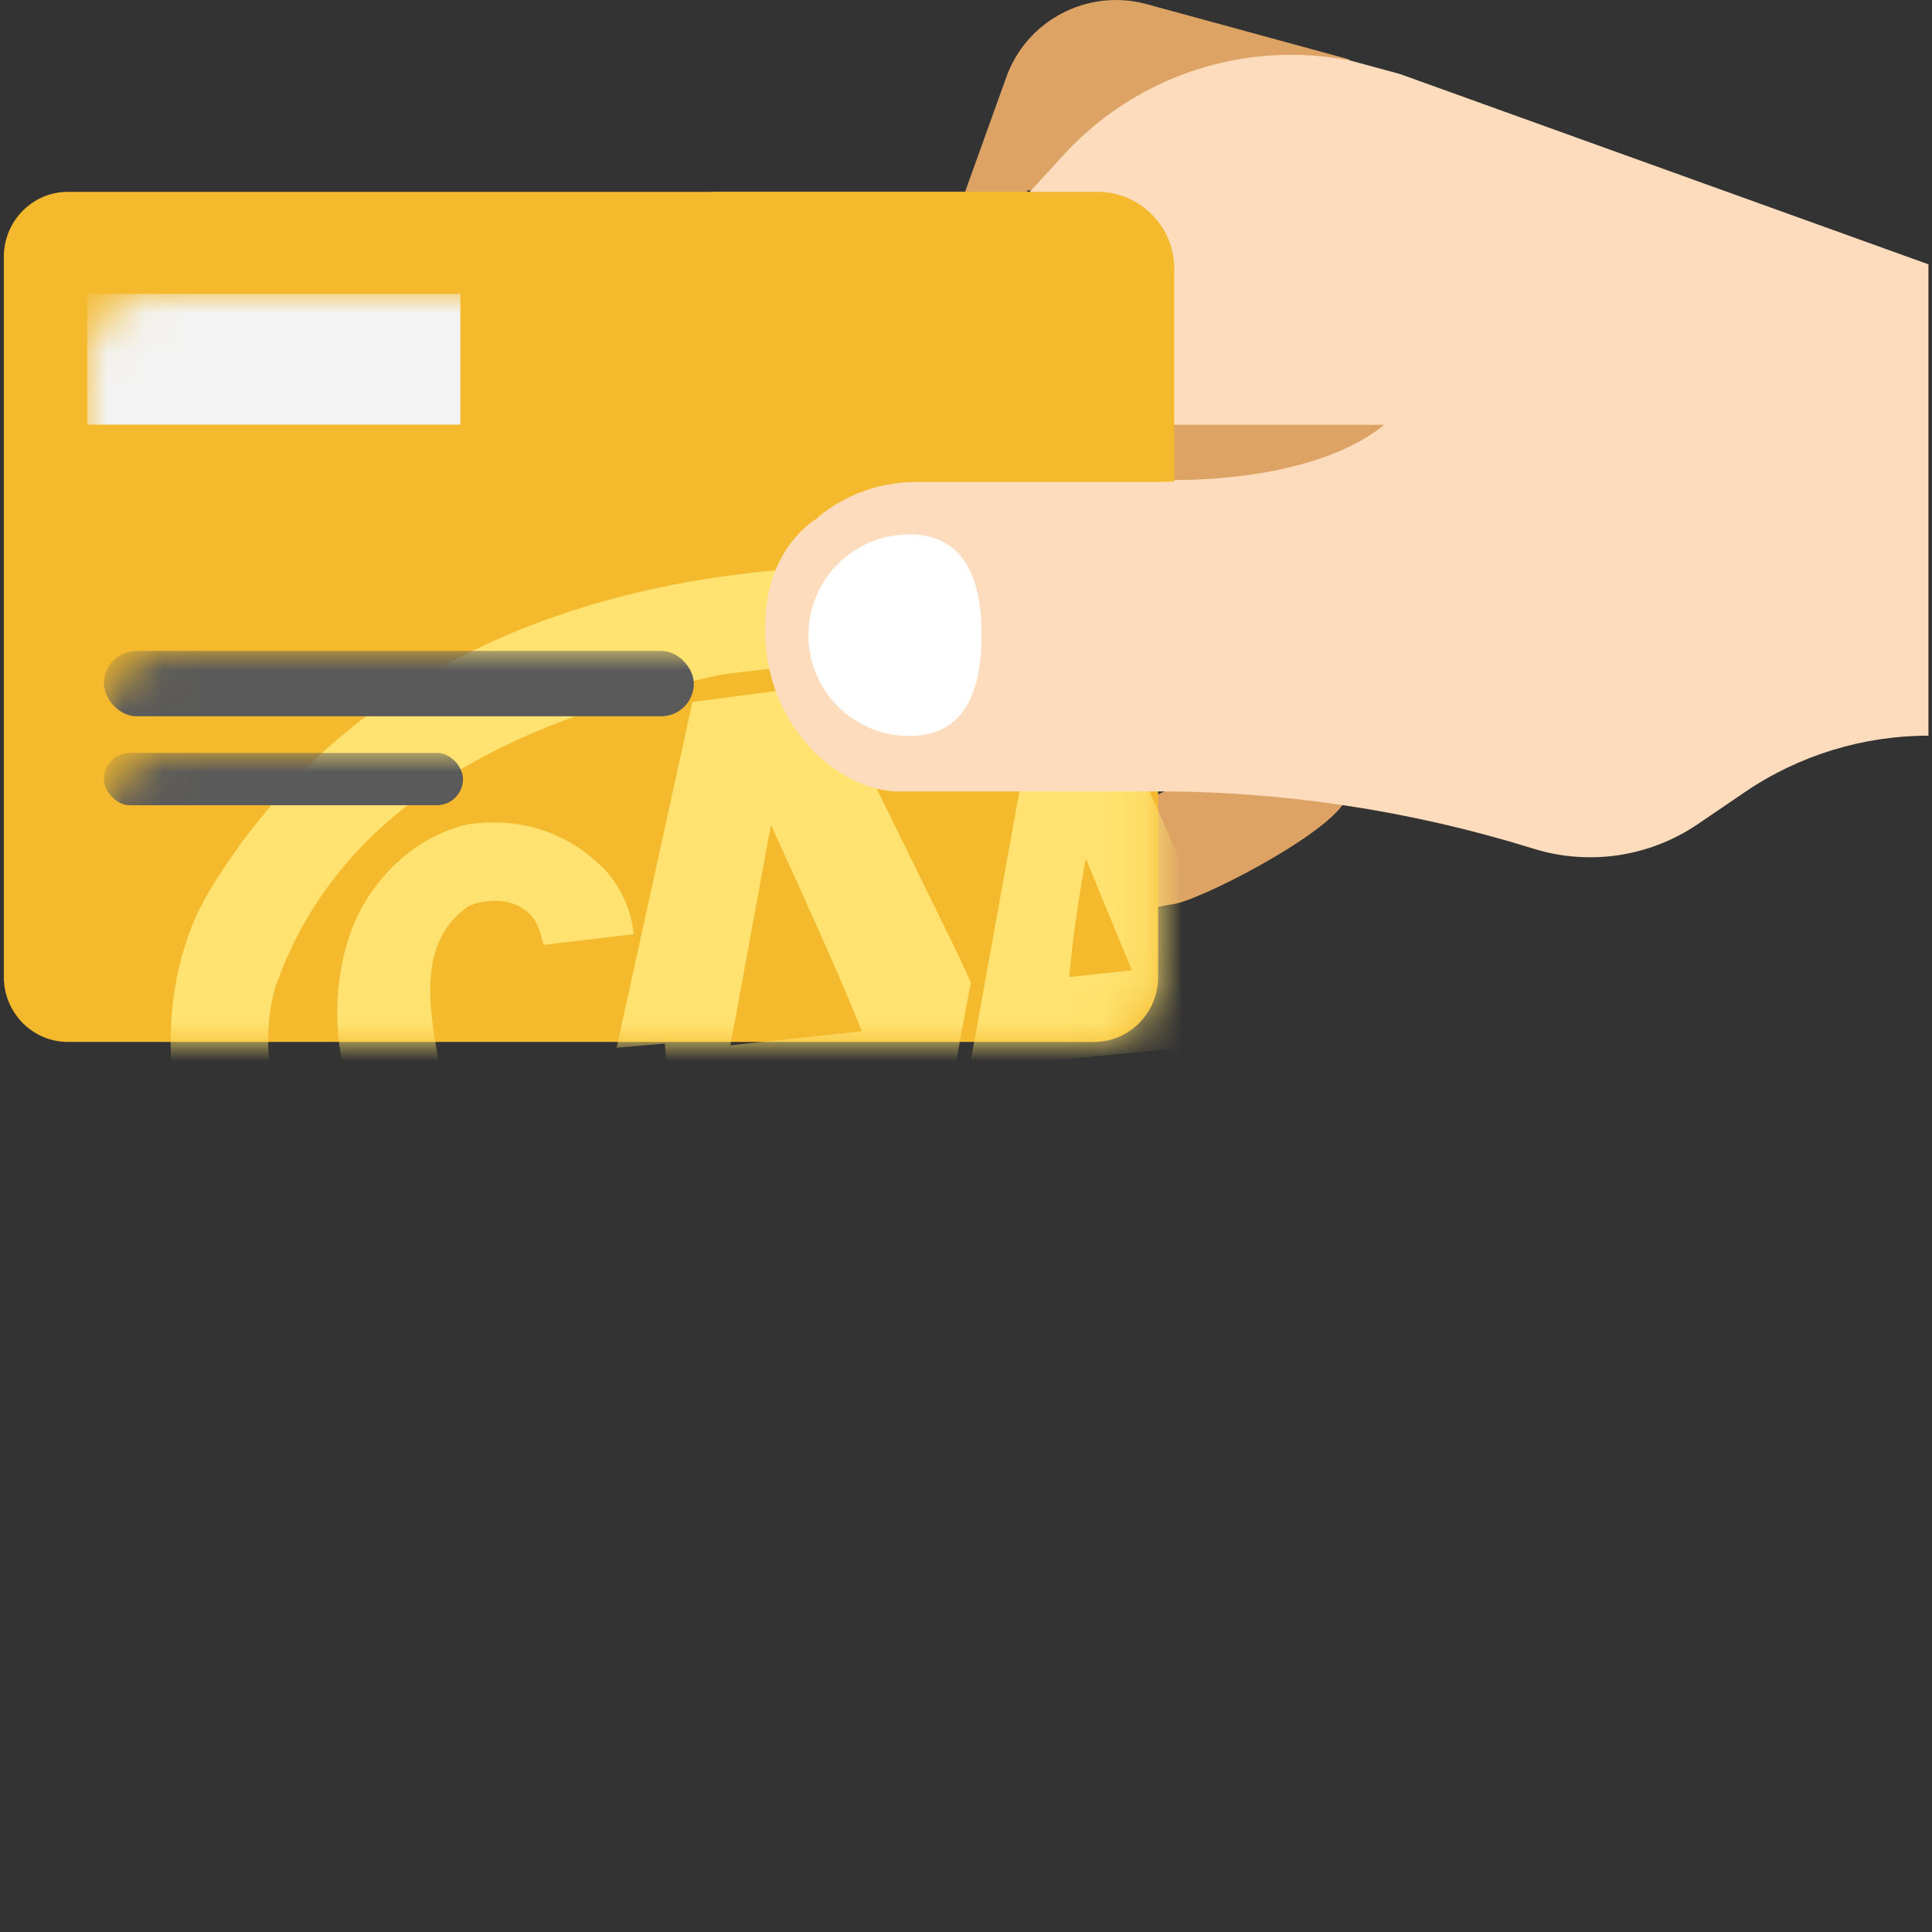 <svg xmlns="http://www.w3.org/2000/svg" xmlns:xlink="http://www.w3.org/1999/xlink" width="50" height="50" viewBox="0 0 50 50" version="1.1">
    <rect x="0" y="0" width="50" height="50" fill="#333333" stroke="none"/>
    <!-- Generator: Sketch 44 (41411) - http://www.bohemiancoding.com/sketch -->
    <title>Icon/Colour/ExclusiveSavings</title>
    <desc>Created with Sketch.</desc>
    <defs>
        <path d="M28.216,22 L1.657,22 C0.742,22 0,21.246 0,20.315 L0,1.685 C0,0.754 0.742,0 1.657,0 L28.216,0 C29.131,0 29.873,0.754 29.873,1.685 L29.873,20.315 C29.873,21.246 29.131,22 28.216,22" id="path-1"/>
    </defs>
    <g id="Approved" stroke="none" stroke-width="1" fill="none" fill-rule="evenodd">
        <g id="Icon/Colour/ExclusiveSavings">
            <g id="Exclusive-Savings-Copy">
                <path d="M28.369,23.739 L28.191,21.389 L30.329,20.39 C31.826,20.41 33.318,20.533 34.796,20.757 C34.251,21.67 30.944,23.356 30.329,23.404 L28.369,23.739" id="Shape" fill="#DCA365"/>
                <path d="M26.029,2.036 C26.546,0.532 28.142,-0.311 29.676,0.107 L34.915,1.537 C36.189,4.395 36.189,4.395 34.294,6.467 L26.618,4.921 L24.468,6.378 L26.029,2.036" id="Shape" fill="#DCA365"/>
                <g id="COLOUR---Join" transform="translate(0.099, 4.965)">
                    <g>
                        <mask id="mask-2" fill="white">
                            <use xlink:href="#path-1"/>
                        </mask>
                        <use id="Combined-Shape" fill="#F4B92C" xlink:href="#path-1"/>
                        <path d="M27.57,20.321 C27.663,19.321 27.817,18.261 28.001,17.251 L29.193,20.147 L27.57,20.321 Z M26.427,14.718 L24.641,24.608 L27.064,24.322 C27.145,23.698 27.158,23.068 27.28,22.467 L30.189,22.182 C30.421,22.758 30.661,23.322 30.867,23.914 L33.268,23.658 L29.166,14.425 L26.427,14.718 Z M18.804,22.089 L19.854,16.384 C20.655,18.158 21.479,19.915 22.204,21.725 L18.804,22.089 Z M24.236,25.013 C24.47,23.476 24.735,21.963 25.026,20.459 L24.704,19.758 L21.278,12.766 C20.098,12.893 19.051,13.045 17.821,13.202 L15.858,22.15 L17.106,22.043 C17.297,23.761 16.27,25.518 14.9,26.359 C14.74,27.085 14.516,27.845 14.434,28.564 C15.465,28.654 16.495,28.838 17.519,28.835 C17.741,27.434 18.005,26.054 18.323,24.682 L23.359,24.143 C23.983,25.495 24.563,26.905 25.236,28.211 L28.199,27.051 L26.872,24.685 L24.236,25.013 Z M10.302,25.407 C8.685,23.853 8.237,21.293 8.965,19.195 C9.44,17.819 10.67,16.644 12.045,16.363 C13.417,16.176 14.679,16.59 15.641,17.637 C16.001,18.08 16.239,18.603 16.302,19.212 L13.968,19.488 C13.878,19.124 13.79,18.772 13.439,18.556 C13.043,18.276 12.482,18.309 12.04,18.477 C10.692,19.398 11,21.104 11.272,22.6 C11.507,23.351 11.878,24.275 12.744,24.408 C13.2,24.373 13.641,24.313 13.935,23.988 C14.235,23.595 14.335,23.155 14.392,22.694 L16.767,22.44 C16.754,24.1 15.694,25.659 14.169,26.25 C12.771,26.694 11.34,26.433 10.302,25.407 Z M24.431,29.168 C19.03,30.378 13.357,30.08 9.064,26.677 C7.404,25.2 6.429,22.861 7.01,20.632 C8.764,15.517 13.818,13.557 18.54,12.498 C24.067,11.748 29.374,12.244 33.306,16.276 C34.361,17.503 34.97,19.29 34.68,20.977 C33.514,25.791 28.726,28.078 24.431,29.168 Z M24.711,9.749 C17.124,9.261 9.412,11.309 5.319,18.093 C3.866,20.495 4.018,24.223 5.609,26.536 C9.692,31.655 15.963,32.875 22.305,32.155 C28.275,31.201 34.138,28.838 36.767,22.842 C37.874,20.082 37.075,16.462 35.045,14.394 C32.139,11.317 28.473,10.252 24.711,9.749 Z" id="Fill-1" fill="#FFE26F" mask="url(#mask-2)"/>
                        <rect id="Rectangle-11" fill="#5A5A5A" mask="url(#mask-2)" x="2.59" y="11.88" width="15.268" height="1.692" rx="0.846"/>
                        <rect id="Rectangle-11-Copy" fill="#5A5A5A" mask="url(#mask-2)" x="2.59" y="14.52" width="9.294" height="1.354" rx="0.677"/>
                        <rect id="Rectangle-path" fill="#F3F3F3" mask="url(#mask-2)" x="2.158" y="2.64" width="9.657" height="3.385"/>
                    </g>
                </g>
                <path d="M27.97,8.672 C27.97,7.573 26.763,7.165 25.665,7.165 L26.662,4.954 L27.523,4.013 C29.418,1.941 32.243,1.033 34.959,1.57 L36.229,1.915 L49.908,6.841 L49.908,19.039 C49.06,19.039 48.223,19.167 47.422,19.412 C46.621,19.658 45.856,20.023 45.157,20.5 L43.938,21.329 C42.691,22.177 41.124,22.411 39.684,21.963 C38.102,21.471 36.488,21.1 34.854,20.852 C33.362,20.626 31.871,20.503 30.373,20.483 C30.22,20.48 23.254,20.483 23.254,20.483 C21.627,20.483 19.496,18.573 19.836,15.683 C20.032,14.017 21.172,13.396 21.172,13.396 C20.831,12.146 27.671,11.431 27.881,11.42 L27.97,8.672 Z" id="Shape" fill="#FCDCBC"/>
                <path d="M35.827,10.993 L30.142,10.993 L30.148,12.418 C30.148,12.418 33.864,12.58 35.827,10.993" id="Shape" fill="#DCA365"/>
                <path d="M23.531,13.83 C22.09,13.83 20.922,14.998 20.922,16.438 C20.922,17.879 22.09,19.047 23.531,19.047 C24.971,19.047 25.403,17.879 25.403,16.438 C25.403,14.998 24.971,13.83 23.531,13.83 Z" id="Shape" fill="#FFFFFF"/>
                <path d="M28.399,4.965 L26.679,4.965 L25.053,4.965 L18.44,4.965 L21.039,13.495 C21.746,12.86 22.683,12.473 23.709,12.473 L29.762,12.473 C29.973,12.473 30.186,12.47 30.395,12.459 L30.39,12.323 L30.39,11.034 L30.39,6.954 C30.39,5.855 29.498,4.965 28.399,4.965" id="Shape" fill="#F4B92C"/>
            </g>
        </g>
    </g>
</svg>